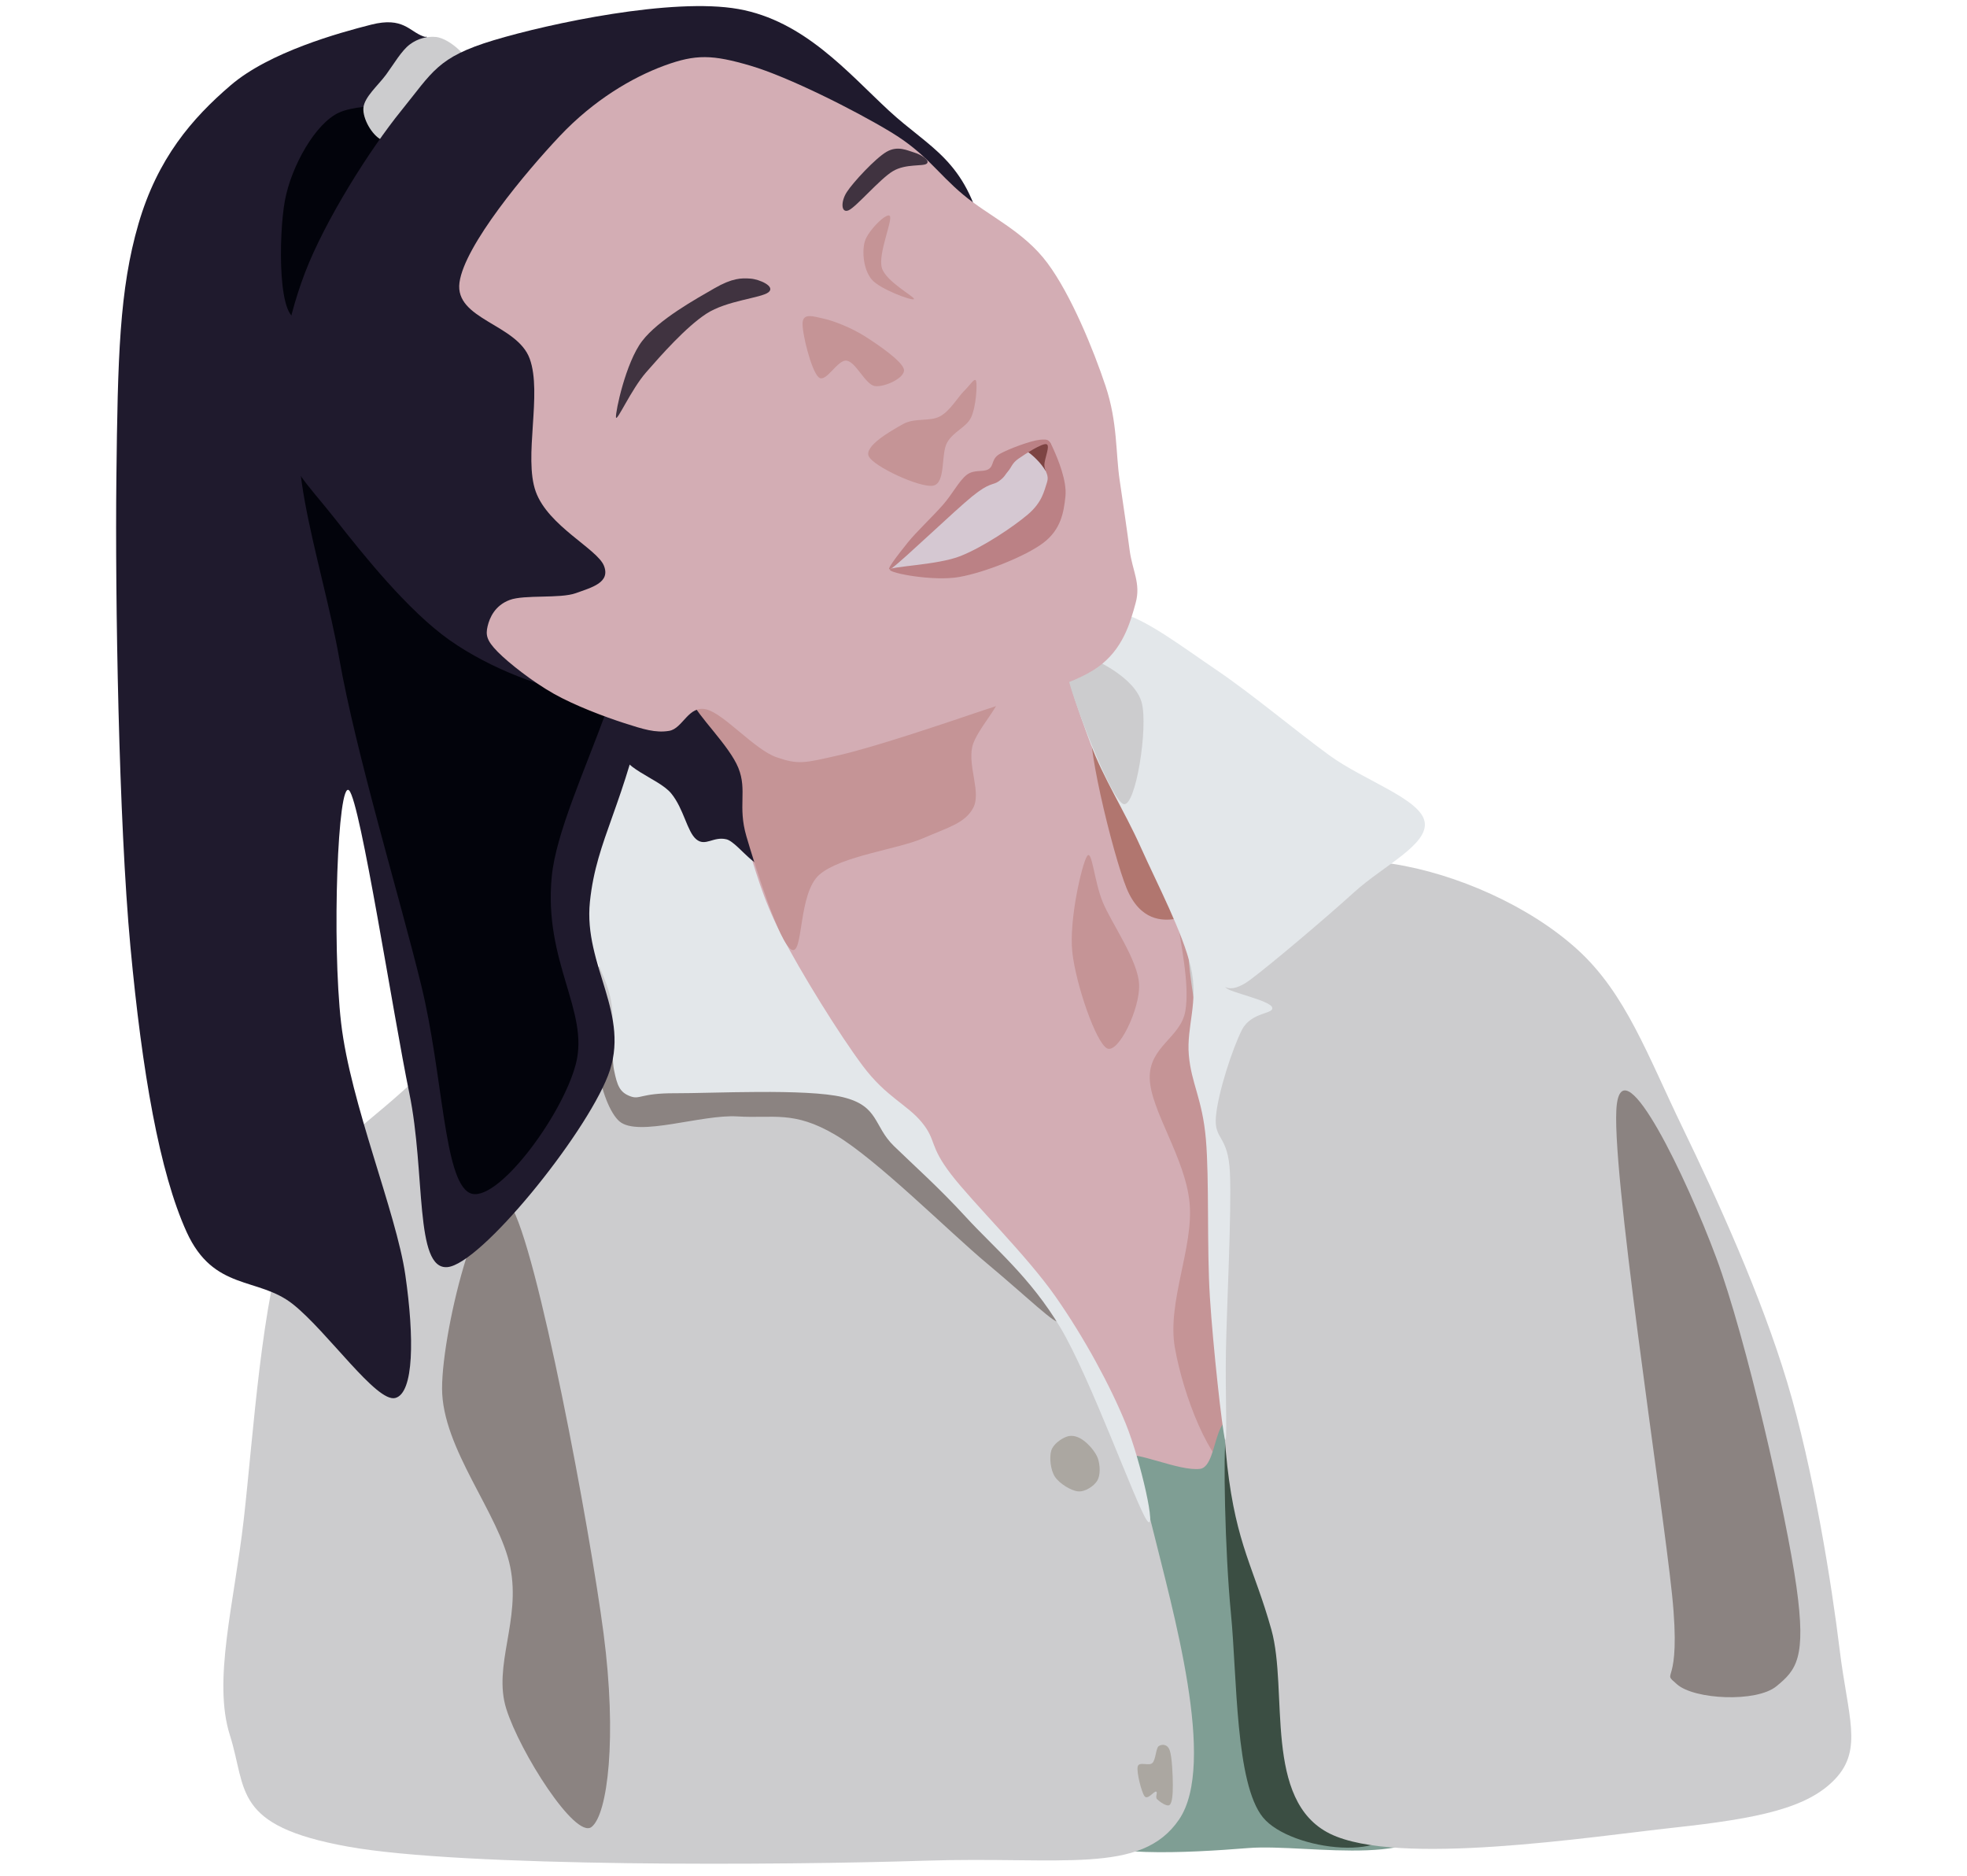 <svg width="323" height="308" viewBox="0 0 323 308" fill="none" xmlns="http://www.w3.org/2000/svg">
<path fill-rule="evenodd" clip-rule="evenodd" d="M0 0H323V308H0V0Z" fill="white"/>
<path fill-rule="evenodd" clip-rule="evenodd" d="M116.143 116.339C116.445 118.638 120.563 123.37 121.579 126.925C122.594 130.48 122.677 130.399 122.237 137.669C121.798 144.94 114.741 162.796 118.942 170.546C123.143 178.296 138.767 176.689 147.443 184.168C156.12 191.647 164.356 205.744 171 215.418C177.645 225.091 182.89 237.558 187.31 242.209C191.731 246.86 195.272 244.047 197.524 243.324C199.775 242.601 200.27 243.189 200.819 237.873C201.368 232.557 201.011 221.876 200.819 211.428C200.627 200.979 199.665 183.763 199.665 175.183C199.665 166.602 201.038 164.248 200.819 159.945C200.599 155.641 199.94 152.136 198.348 149.359C196.755 146.582 193.159 145.151 191.264 143.283C189.37 141.415 189.808 144.218 186.98 138.15C184.152 132.082 176.849 113.399 174.295 106.877C171.742 100.356 180.747 97.978 171.659 99.02C162.571 100.063 129.019 110.245 119.766 113.132C110.513 116.018 115.84 114.04 116.143 116.339V116.339Z" fill="#D3ADB4"/>
<path fill-rule="evenodd" clip-rule="evenodd" d="M191.208 140.161C189.371 140.664 192.699 146.252 193.273 150.554C193.847 154.856 195.396 161.56 194.65 165.974C193.904 170.388 188.682 171.786 188.797 177.038C188.912 182.29 194.651 190.112 195.34 197.487C196.028 204.862 191.608 213.803 192.928 221.29C194.248 228.777 198.553 240.622 203.26 242.41C207.966 244.198 220.996 247.829 221.168 232.017C221.341 216.205 209.287 162.846 204.294 147.537C199.301 132.228 193.045 139.658 191.208 140.161V140.161Z" fill="#C59496"/>
<path fill-rule="evenodd" clip-rule="evenodd" d="M179.497 118.37C177.66 119.6 182.769 140.442 185.007 145.862C187.246 151.282 190.976 151.17 192.927 150.891C194.879 150.612 196.199 146.253 196.716 144.186C197.233 142.118 198.898 142.788 196.028 138.486C193.158 134.183 181.334 117.141 179.497 118.37V118.37Z" fill="#B1766F"/>
<path fill-rule="evenodd" clip-rule="evenodd" d="M184.665 239.057C186.445 238.124 193.589 241.597 197.061 241.168C200.533 240.739 198.894 227.281 205.495 236.483C212.096 245.686 236.751 285.227 236.666 296.384C236.581 307.541 214.891 302.63 204.982 303.424C195.074 304.219 179.254 305.098 177.215 301.149C175.176 297.199 190.485 285.822 192.749 279.727C195.013 273.633 191.86 270.075 190.799 264.582C189.739 259.089 187.408 251.024 186.386 246.769C185.364 242.515 182.886 239.991 184.665 239.057V239.057Z" fill="#7F9E94"/>
<path fill-rule="evenodd" clip-rule="evenodd" d="M106.422 128.015C104.308 131.971 100.106 142.582 102.138 148.222C104.17 153.861 113.479 158.219 118.613 161.854C123.748 165.489 132.726 172.678 132.946 170.032C133.165 167.386 122.951 153.567 119.931 145.977C116.91 138.386 117.074 127.481 114.823 124.488C112.572 121.494 108.536 124.059 106.422 128.015V128.015Z" fill="#8CABD5"/>
<path fill-rule="evenodd" clip-rule="evenodd" d="M121.301 151.223C114.987 151.949 99.893 157.594 90.651 162.287C81.41 166.981 73.087 172.847 65.854 179.384C58.622 185.921 51.562 189.833 47.258 201.511C42.954 213.188 41.613 235.553 40.029 249.45C38.444 263.347 34.907 275.937 37.75 284.892C40.593 293.847 38.093 299.746 57.088 303.181C76.084 306.616 128.969 306.245 151.724 305.503C174.479 304.761 187.382 307.906 193.618 298.731C199.854 289.556 192.586 264.479 189.142 250.455C185.698 236.431 180.072 225.536 172.955 214.585C165.838 203.634 153.843 194.19 146.439 184.748C139.035 175.305 132.721 163.516 128.532 157.929C124.342 152.341 127.614 150.497 121.301 151.223V151.223Z" fill="#CCCCCE"/>
<path fill-rule="evenodd" clip-rule="evenodd" d="M101.732 184.124C104.821 186.728 115.198 182.935 121.101 183.301C127.004 183.666 130.324 182.295 137.149 186.316C143.975 190.337 155.965 202.354 162.052 207.426C168.14 212.497 174.042 218.163 173.673 216.747C173.305 215.33 164.59 204.73 159.84 198.928C155.09 193.125 154.72 187.139 145.173 181.93C135.627 176.721 109.802 167.308 102.562 167.674C95.322 168.04 98.642 181.519 101.732 184.124V184.124Z" fill="#8B8381"/>
<path fill-rule="evenodd" clip-rule="evenodd" d="M103.787 120.478C100.465 122.91 99.201 131.97 98.021 137.316C96.84 142.662 96.319 148.062 96.703 152.552C97.088 157.043 99.64 160.411 100.327 164.259C101.013 168.108 100.301 173.026 100.822 175.645C101.344 178.265 101.782 179.335 103.457 179.976C105.132 180.618 105.05 179.467 110.871 179.494C116.692 179.52 132.397 178.692 138.383 180.135C144.369 181.579 143.407 184.867 146.784 188.154C150.161 191.442 154.089 194.89 158.647 199.861C163.205 204.833 169.189 209.698 174.131 217.984C179.073 226.27 186.515 246.957 188.3 249.576C190.085 252.196 187.339 239.821 184.84 233.701C182.341 227.58 178.085 219.669 173.307 212.853C168.53 206.037 159.827 197.563 156.175 192.805C152.524 188.047 153.814 187.272 151.398 184.305C148.982 181.339 145.522 180.136 141.678 175.004C137.834 169.872 131.545 159.716 128.333 153.515C125.12 147.314 124.133 142.93 122.403 137.798C120.673 132.666 121.057 125.609 117.954 122.723C114.852 119.836 107.109 118.045 103.787 120.478V120.478Z" fill="#E3E7EA"/>
<path fill-rule="evenodd" clip-rule="evenodd" d="M83.793 197.804C88.213 204.513 96.89 251.182 99.114 268.208C101.338 285.235 99.802 297.903 97.138 299.962C94.475 302.02 85.359 287.666 83.134 280.557C80.91 273.447 85.55 266.07 83.793 257.303C82.036 248.536 72.591 237.872 72.591 227.956C72.591 218.039 79.372 191.096 83.793 197.804V197.804Z" fill="#8B8381"/>
<path fill-rule="evenodd" clip-rule="evenodd" d="M101.811 122.562C101.591 126.117 108.125 127.72 110.212 130.26C112.298 132.799 112.82 136.542 114.33 137.798C115.841 139.055 117.104 137.291 119.273 137.798C121.442 138.306 125.506 145.363 127.345 140.845C129.185 136.328 132.946 116.014 130.31 110.695C127.674 105.376 116.279 106.953 111.529 108.931C106.779 110.908 102.03 119.007 101.811 122.562V122.562Z" fill="#1F1A2D"/>
<path fill-rule="evenodd" clip-rule="evenodd" d="M74.793 8.858C66.336 4.261 71.828 6.774 69.522 5.972C67.216 5.17 66.228 2.71 60.956 4.046C55.684 5.383 44.261 8.538 37.891 13.991C31.52 19.443 25.864 26.017 22.735 36.762C19.605 47.507 19.331 58.681 19.111 78.46C18.892 98.239 19.495 134.803 21.417 155.438C23.339 176.072 26.194 192.484 30.642 202.267C35.09 212.05 42.395 209.591 48.106 214.135C53.817 218.679 61.834 230.332 64.909 229.53C67.985 228.728 68.04 219.587 66.557 209.323C65.074 199.059 57.551 181.205 56.013 167.947C54.475 154.69 55.464 127.854 57.331 129.779C59.198 131.703 64.525 166.45 67.216 179.494C69.906 192.537 68.039 208.522 73.475 208.041C78.912 207.56 95.935 186.604 99.834 176.607C103.733 166.611 95.771 158.593 96.869 148.062C97.967 137.531 102.525 132.505 106.424 113.421C110.323 94.336 125.533 50.982 120.261 33.555C114.989 16.127 83.249 13.455 74.793 8.858V8.858Z" fill="#1F1A2D"/>
<path fill-rule="evenodd" clip-rule="evenodd" d="M52.386 66.27C44.534 69.21 52.881 92.038 55.681 107.968C58.482 123.899 65.621 147.206 69.19 161.853C72.759 176.501 72.869 193.713 77.097 195.851C81.326 197.99 92.31 183.342 94.561 174.682C96.813 166.022 89.233 157.951 90.606 143.892C91.978 129.832 109.167 103.265 102.797 90.328C96.427 77.391 60.239 63.33 52.386 66.27H52.386Z" fill="#02030B"/>
<path fill-rule="evenodd" clip-rule="evenodd" d="M70.18 22.33C71.223 16.717 59.581 16.718 55.682 18.482C51.783 20.245 47.83 27.301 46.786 32.914C45.743 38.528 45.524 53.925 49.423 52.161C53.322 50.397 69.136 27.944 70.18 22.33V22.33Z" fill="#02030B"/>
<path fill-rule="evenodd" clip-rule="evenodd" d="M113.671 115.184C114.412 117.403 119.766 122.401 121.248 126.09C122.731 129.778 121.112 132.343 122.567 137.315C124.023 142.286 127.975 154.877 129.979 155.919C131.984 156.962 130.997 146.616 134.594 143.569C138.19 140.522 147.36 139.454 151.56 137.636C155.761 135.819 158.453 135.15 159.798 132.664C161.143 130.178 158.974 126.009 159.633 122.721C160.292 119.434 166.085 114.302 163.752 112.939C161.418 111.576 153.456 114.57 145.631 114.543C137.806 114.516 122.128 112.672 116.801 112.779C111.474 112.886 112.93 112.966 113.671 115.184V115.184Z" fill="#C59496"/>
<path fill-rule="evenodd" clip-rule="evenodd" d="M202.136 264.973C203.15 275.381 202.844 292.825 207.393 298.395C211.942 303.966 229.842 305.997 229.433 298.395C229.024 290.794 209.625 263.192 204.938 252.784C200.251 242.375 201.78 233.914 201.313 235.945C200.846 237.977 201.123 254.565 202.136 264.973V264.973Z" fill="#3B4E43"/>
<path fill-rule="evenodd" clip-rule="evenodd" d="M196.716 146.195C201.538 138.261 218.354 140.217 228.743 141.838C239.132 143.458 251.129 148.711 259.05 155.919C266.97 163.127 270.528 173.239 276.267 185.084C282.006 196.93 289.181 212.687 293.486 226.99C297.791 241.294 300.775 260.067 302.096 270.907C303.416 281.746 305.942 287.166 301.408 292.026C296.874 296.887 288.723 298.563 274.89 300.072C261.057 301.581 229.432 306.499 218.412 301.079C207.392 295.659 211.582 277.612 208.77 267.554C205.957 257.497 203.03 253.753 201.537 240.734C200.045 227.716 200.619 205.198 199.816 189.442C199.012 173.686 191.895 154.129 196.716 146.195V146.195Z" fill="#CCCCCE"/>
<path fill-rule="evenodd" clip-rule="evenodd" d="M76.831 11.005C77.107 9.794 76.184 8.947 75.308 8.125C74.432 7.303 72.91 6.207 71.573 6.07C70.235 5.933 68.644 6.276 67.284 7.304C65.923 8.332 64.678 10.502 63.41 12.238C62.141 13.975 59.812 15.939 59.674 17.721C59.536 19.503 61.082 22.152 62.581 22.929C64.079 23.706 66.823 23.637 68.668 22.381C70.512 21.125 72.288 17.287 73.648 15.391C75.009 13.495 76.554 12.216 76.831 11.005V11.005Z" fill="#CCCCCE"/>
<path fill-rule="evenodd" clip-rule="evenodd" d="M161.445 38.688C158.645 26.232 152.659 24.36 145.959 18.16C139.26 11.959 132.066 3.406 121.248 1.482C110.43 -0.442 90.277 3.833 81.051 6.613C71.826 9.393 71.057 11.798 65.895 18.16C60.733 24.521 53.375 36.175 50.08 44.782C46.786 53.388 45.303 63.064 46.127 69.8C46.95 76.535 50.41 79.314 55.023 85.195C59.636 91.075 66.993 100.271 73.802 105.082C80.612 109.893 89.728 113.207 95.879 114.062C102.029 114.917 99.557 113.741 110.705 110.213C121.852 106.685 154.306 104.813 162.763 92.892C171.22 80.972 164.246 51.143 161.445 38.688V38.688Z" fill="#1F1A2D"/>
<path fill-rule="evenodd" clip-rule="evenodd" d="M265.502 181.286C264.294 190.507 272.916 245.915 274.564 261.791C276.211 277.668 272.532 274.033 275.387 276.545C278.243 279.058 288.43 279.54 291.697 276.867C294.965 274.194 296.64 272.243 294.992 260.509C293.345 248.775 286.727 219.667 281.812 206.463C276.897 193.259 266.71 172.065 265.502 181.286V181.286Z" fill="#8B8381"/>
<path fill-rule="evenodd" clip-rule="evenodd" d="M183.685 100.59C187.831 101.365 194.064 106.15 199.83 110.053C205.596 113.955 212.597 119.862 218.281 124.005C223.965 128.148 233.246 131.168 233.933 134.91C234.619 138.652 227.178 142.128 222.4 146.458C217.622 150.788 208.781 158.271 205.266 160.891C201.752 163.51 200.708 161.427 201.312 162.175C201.917 162.923 208.452 164.232 208.891 165.381C209.331 166.53 205.487 166.077 203.949 169.071C202.411 172.064 199.995 179.414 199.665 183.343C199.335 187.271 201.697 186.256 201.971 192.644C202.246 199.032 201.45 214.401 201.312 221.672C201.175 228.942 201.586 237.71 201.147 236.267C200.708 234.823 199.2 221.217 198.678 213.011C198.156 204.806 198.594 193.661 198.017 187.032C197.441 180.404 195.63 177.943 195.218 173.239C194.806 168.535 196.864 164.5 195.546 158.807C194.228 153.113 190.056 145.201 187.31 139.08C184.565 132.959 181.132 127.694 179.073 122.081C177.013 116.468 174.185 108.984 174.954 105.402C175.723 101.82 179.539 99.815 183.685 100.59V100.59Z" fill="#E3E7EA"/>
<path fill-rule="evenodd" clip-rule="evenodd" d="M177.92 107.646C179.897 108.181 186.378 111.283 187.477 115.346C188.575 119.408 186.487 132.558 184.51 132.024C182.533 131.489 176.712 116.201 175.614 112.138C174.516 108.075 175.943 107.111 177.92 107.646V107.646Z" fill="#CCCCCE"/>
<path fill-rule="evenodd" clip-rule="evenodd" d="M123.227 10.784C117.021 8.966 114.275 8.86 109.058 10.784C103.841 12.708 97.527 16.397 91.926 22.331C86.325 28.264 76.275 40.292 75.451 46.386C74.627 52.48 84.896 53.175 86.983 58.895C89.07 64.615 85.94 75.039 87.972 80.706C90.004 86.372 98.076 90.113 99.175 92.893C100.273 95.673 97.143 96.449 94.562 97.385C91.981 98.32 86.105 97.598 83.688 98.507C81.272 99.415 80.394 101.421 80.065 102.838C79.736 104.254 79.9 105.162 81.712 107.006C83.524 108.85 87.478 111.951 90.937 113.902C94.397 115.853 99.312 117.697 102.47 118.713C105.627 119.729 107.63 120.372 109.882 119.997C112.133 119.623 113.04 115.747 115.978 116.468C118.916 117.19 123.885 123.07 127.509 124.327C131.133 125.583 132.068 125.288 137.724 124.005C143.38 122.722 154.362 119.034 161.446 116.629C168.53 114.224 176.054 112.513 180.228 109.573C184.401 106.633 185.609 102.196 186.487 98.989C187.366 95.781 185.938 93.697 185.498 90.329C185.059 86.96 184.51 83.271 183.851 78.78C183.192 74.29 183.522 69.319 181.545 63.385C179.568 57.451 175.889 48.417 171.99 43.178C168.091 37.94 162.434 35.535 158.151 31.953C153.868 28.372 152.111 25.218 146.29 21.689C140.469 18.161 129.432 12.602 123.227 10.784V10.784Z" fill="#D3ADB4"/>
<path fill-rule="evenodd" clip-rule="evenodd" d="M168.364 74.209C168.35 74.998 170.945 77.35 171.659 77.256C172.373 77.162 172.634 74.436 172.648 73.647C172.662 72.859 172.457 72.43 171.743 72.524C171.029 72.618 168.378 73.421 168.364 74.209V74.209Z" fill="#7D4443"/>
<path fill-rule="evenodd" clip-rule="evenodd" d="M157.738 80.706C155.569 82.657 150.155 88.558 148.43 90.73C146.705 92.902 145.798 93.27 147.39 93.738C148.983 94.206 153.872 95.562 157.985 93.537C162.098 91.511 170.327 84.848 172.07 81.587C173.814 78.326 169.765 74.759 168.447 73.971C167.129 73.182 165.33 76.015 164.163 76.857C162.996 77.699 162.516 78.381 161.445 79.022C160.374 79.664 159.907 78.754 157.738 80.706V80.706Z" fill="#D5C8D2"/>
<path fill-rule="evenodd" clip-rule="evenodd" d="M146.536 93.214C148.294 91.958 156.723 83.872 159.633 81.507C162.543 79.141 163.01 79.717 163.999 79.022C164.987 78.327 165.029 77.952 165.564 77.337C166.1 76.722 166.169 76.067 167.212 75.332C168.255 74.597 171.11 72.752 171.824 72.926C172.538 73.1 171.482 75.32 171.496 76.376C171.509 77.432 172.359 77.912 171.906 79.262C171.453 80.612 171.137 82.47 168.776 84.474C166.415 86.479 161.514 89.779 157.739 91.289C153.963 92.799 146.166 92.961 146.124 93.536C146.083 94.111 153.291 95.472 157.492 94.737C161.693 94.002 168.42 91.33 171.331 89.125C174.241 86.92 174.68 84.073 174.954 81.507C175.229 78.941 173.678 75.278 172.978 73.728C172.278 72.178 172.223 72.072 170.754 72.205C169.285 72.339 165.564 73.728 164.164 74.53C162.763 75.332 163.257 76.442 162.351 77.017C161.445 77.591 159.977 77.002 158.728 77.978C157.478 78.953 156.462 81.026 154.856 82.871C153.249 84.715 150.476 87.32 149.089 89.044C147.703 90.768 144.779 94.471 146.536 93.214V93.214Z" fill="#BB8185"/>
<path fill-rule="evenodd" clip-rule="evenodd" d="M160.292 62.583C160.099 61.861 159.304 63.224 158.316 64.186C157.327 65.149 156.037 67.448 154.362 68.357C152.687 69.266 150.217 68.543 148.267 69.639C146.318 70.735 141.843 73.247 142.666 74.931C143.49 76.615 151.067 80.117 153.208 79.743C155.349 79.369 154.471 74.557 155.514 72.686C156.558 70.815 158.673 70.201 159.47 68.517C160.266 66.834 160.484 63.304 160.292 62.583V62.583Z" fill="#C59496"/>
<path fill-rule="evenodd" clip-rule="evenodd" d="M142.007 55.206C139.81 53.816 136.956 52.692 135.253 52.318C133.551 51.944 131.93 51.357 131.793 52.961C131.656 54.565 133.221 60.899 134.429 61.941C135.638 62.984 137.504 58.975 139.042 59.216C140.579 59.456 142.089 63.144 143.654 63.385C145.219 63.625 148.706 62.022 148.432 60.659C148.157 59.296 144.203 56.596 142.007 55.206V55.206Z" fill="#C59496"/>
<path fill-rule="evenodd" clip-rule="evenodd" d="M142.006 39.652C141.512 41.389 141.815 44.329 143.16 45.906C144.506 47.483 149.804 49.435 150.079 49.114C150.353 48.793 145.467 46.253 144.808 43.981C144.149 41.709 146.592 36.203 146.125 35.481C145.658 34.76 142.5 37.914 142.006 39.652V39.652Z" fill="#C59496"/>
<path fill-rule="evenodd" clip-rule="evenodd" d="M123.226 45.743C124.709 45.85 127.399 47.026 126.191 47.988C124.983 48.95 119.327 49.324 115.977 51.516C112.628 53.708 108.564 58.305 106.092 61.139C103.621 63.972 101.26 69.372 101.15 68.517C101.04 67.662 102.743 59.536 105.434 56.008C108.125 52.479 114.329 49.058 117.295 47.347C120.26 45.636 121.743 45.636 123.226 45.743V45.743Z" fill="#403340"/>
<path fill-rule="evenodd" clip-rule="evenodd" d="M139.055 31.532C138.02 33.13 138.111 35.09 139.372 34.519C140.633 33.947 144.485 29.379 146.621 28.103C148.757 26.827 151.6 27.369 152.189 26.861C152.779 26.353 151.259 25.377 150.157 25.054C149.055 24.732 147.428 23.848 145.578 24.927C143.727 26.007 140.089 29.933 139.055 31.532V31.532Z" fill="#403340"/>
<path fill-rule="evenodd" clip-rule="evenodd" d="M177.852 236.449C177.01 235.853 176.089 235.573 175.218 235.861C174.347 236.148 172.956 237.073 172.625 238.173C172.293 239.273 172.495 241.349 173.229 242.463C173.964 243.578 175.873 244.757 177.032 244.862C178.192 244.968 179.646 244 180.186 243.096C180.726 242.191 180.662 240.544 180.273 239.436C179.884 238.328 178.695 237.045 177.852 236.449V236.449Z" fill="#ABA7A1"/>
<path fill-rule="evenodd" clip-rule="evenodd" d="M186.821 290.049C187.037 289.141 188.659 290.02 189.233 289.461C189.807 288.902 189.792 287.046 190.265 286.697C190.739 286.348 191.687 286.305 192.074 287.366C192.462 288.428 192.59 291.572 192.59 293.066C192.59 294.561 192.505 295.943 192.074 296.334C191.644 296.725 190.381 295.775 190.008 295.412C189.634 295.049 190.18 294.24 189.835 294.156C189.491 294.072 188.443 295.595 187.941 294.91C187.439 294.226 186.606 290.958 186.821 290.049V290.049Z" fill="#ABA7A1"/>
<path fill-rule="evenodd" clip-rule="evenodd" d="M178.477 140.606C177.647 141.977 175.527 151.035 176.081 156.289C176.634 161.543 179.969 171.228 181.798 172.132C183.627 173.036 187.178 165.726 187.055 161.715C186.932 157.703 182.491 151.582 181.061 148.064C179.632 144.546 179.308 139.236 178.477 140.606V140.606Z" fill="#C59496"/>
</svg>
